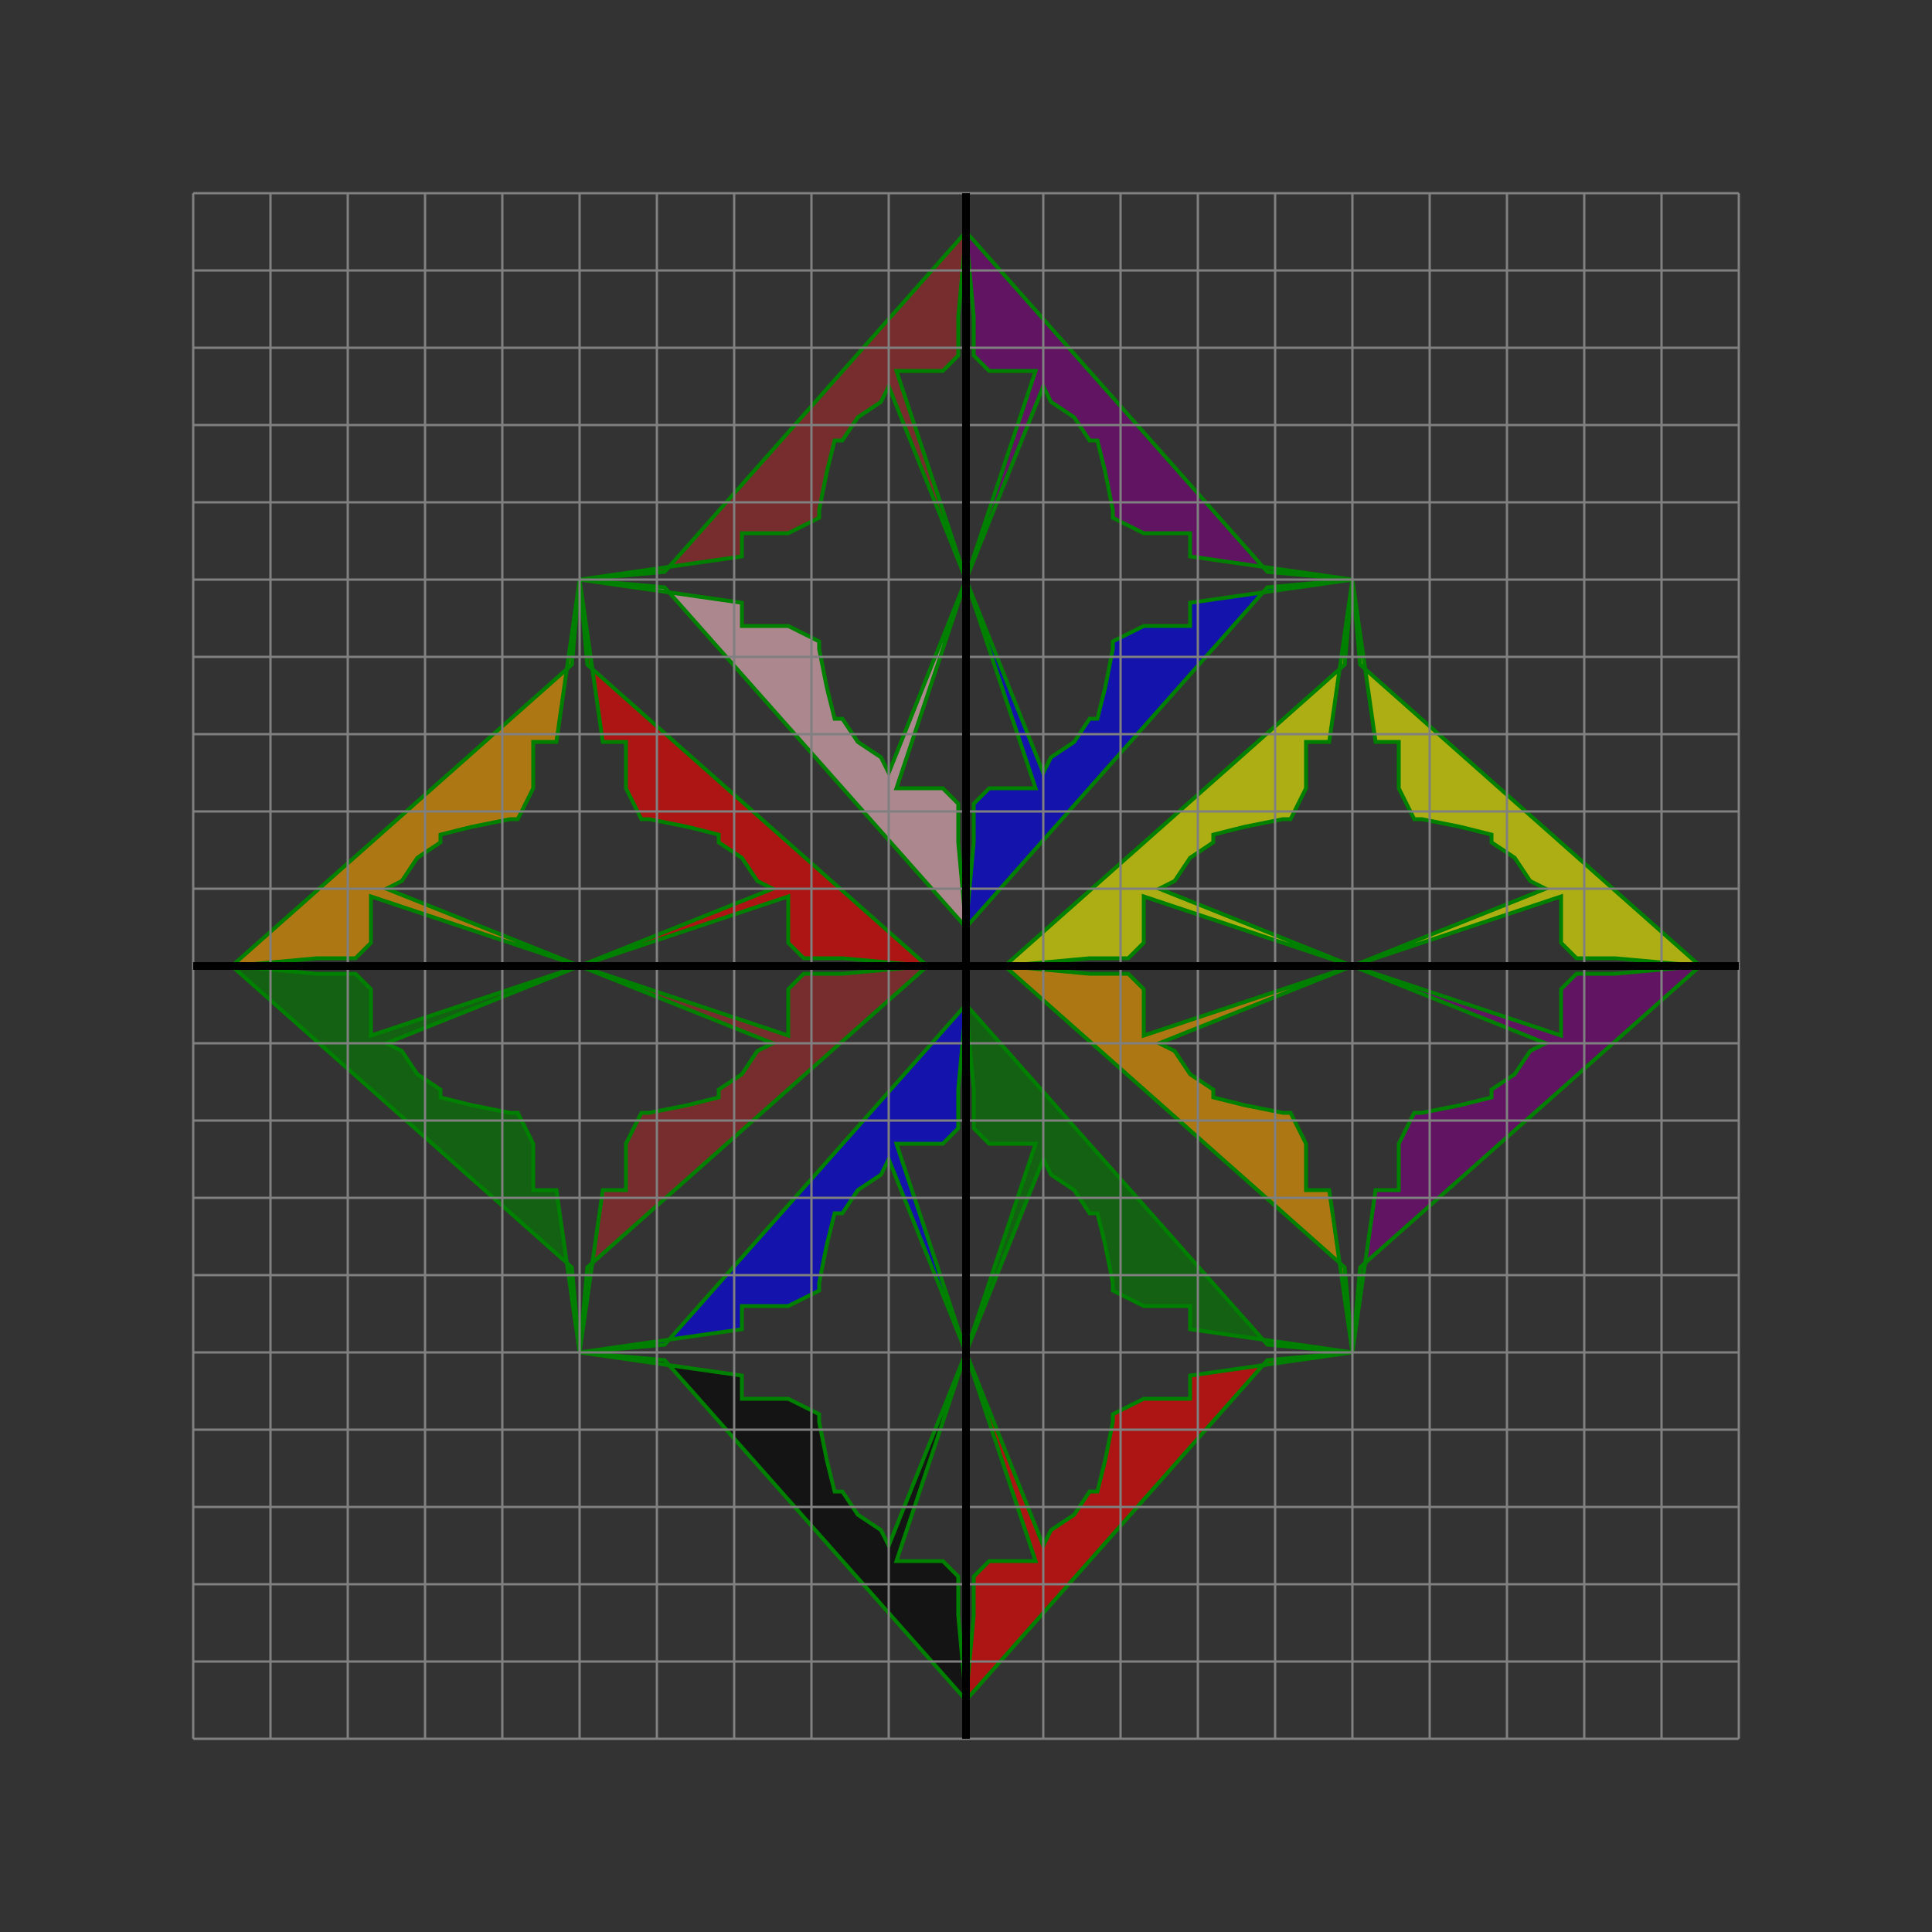 <?xml version="1.0" encoding="UTF-8"?>
<svg xmlns="http://www.w3.org/2000/svg" xmlns:xlink="http://www.w3.org/1999/xlink"
     width="250" height="250" viewBox="-125.0 -125.0 250 250">
<rect x="-125.0" y="-125.0" width="250" height="250" fill="#333333" stroke="none"/>
<defs>
</defs>
<path d="M5,0 l11,-1 l5,0 l1,-1 l1,-1 l0,-4 l0,-2 l27,9 l-25,-10 l2,-1 l2,-3 l0,0 l3,-2 l0,-1 l4,-1 l5,-1 l1,0 l2,-4 l0,-6 l3,0 l3,-21 l-1,11 Z" stroke-width="0.5" stroke="green" fill="yellow" fill-opacity="0.6" />
<path d="M5,0 l11,1 l5,0 l1,1 l1,1 l0,4 l0,2 l27,-9 l-25,10 l2,1 l2,3 l0,0 l3,2 l0,1 l4,1 l5,1 l1,0 l2,4 l0,6 l3,0 l3,21 l-1,-11 Z" stroke-width="0.5" stroke="green" fill="orange" fill-opacity="0.6" />
<path d="M-5,0 l-11,-1 l-5,0 l-1,-1 l-1,-1 l0,-4 l0,-2 l-27,9 l25,-10 l-2,-1 l-2,-3 l0,0 l-3,-2 l0,-1 l-4,-1 l-5,-1 l-1,0 l-2,-4 l0,-6 l-3,0 l-3,-21 l1,11 Z" stroke-width="0.5" stroke="green" fill="red" fill-opacity="0.6" />
<path d="M95,0 l-11,1 l-5,0 l-1,1 l-1,1 l0,4 l0,2 l-27,-9 l25,10 l-2,1 l-2,3 l0,0 l-3,2 l0,1 l-4,1 l-5,1 l-1,0 l-2,4 l0,6 l-3,0 l-3,21 l1,-11 Z" stroke-width="0.5" stroke="green" fill="purple" fill-opacity="0.6" />
<path d="M0,-5 l1,-11 l0,-5 l1,-1 l1,-1 l4,0 l2,0 l-9,-27 l10,25 l1,-2 l3,-2 l0,0 l2,-3 l1,0 l1,-4 l1,-5 l0,-1 l4,-2 l6,0 l0,-3 l21,-3 l-11,1 Z" stroke-width="0.5" stroke="green" fill="blue" fill-opacity="0.6" />
<path d="M0,5 l1,11 l0,5 l1,1 l1,1 l4,0 l2,0 l-9,27 l10,-25 l1,2 l3,2 l0,0 l2,3 l1,0 l1,4 l1,5 l0,1 l4,2 l6,0 l0,3 l21,3 l-11,-1 Z" stroke-width="0.5" stroke="green" fill="green" fill-opacity="0.6" />
<path d="M-5,0 l-11,1 l-5,0 l-1,1 l-1,1 l0,4 l0,2 l-27,-9 l25,10 l-2,1 l-2,3 l0,0 l-3,2 l0,1 l-4,1 l-5,1 l-1,0 l-2,4 l0,6 l-3,0 l-3,21 l1,-11 Z" stroke-width="0.5" stroke="green" fill="brown" fill-opacity="0.6" />
<path d="M0,95 l-1,-11 l0,-5 l-1,-1 l-1,-1 l-4,0 l-2,0 l9,-27 l-10,25 l-1,-2 l-3,-2 l0,0 l-2,-3 l-1,0 l-1,-4 l-1,-5 l0,-1 l-4,-2 l-6,0 l0,-3 l-21,-3 l11,1 Z" stroke-width="0.5" stroke="green" fill="black" fill-opacity="0.6" />
<path d="M0,-5 l-1,-11 l0,-5 l-1,-1 l-1,-1 l-4,0 l-2,0 l9,-27 l-10,25 l-1,-2 l-3,-2 l0,0 l-2,-3 l-1,0 l-1,-4 l-1,-5 l0,-1 l-4,-2 l-6,0 l0,-3 l-21,-3 l11,1 Z" stroke-width="0.5" stroke="green" fill="pink" fill-opacity="0.6" />
<path d="M95,0 l-11,-1 l-5,0 l-1,-1 l-1,-1 l0,-4 l0,-2 l-27,9 l25,-10 l-2,-1 l-2,-3 l0,0 l-3,-2 l0,-1 l-4,-1 l-5,-1 l-1,0 l-2,-4 l0,-6 l-3,0 l-3,-21 l1,11 Z" stroke-width="0.5" stroke="green" fill="yellow" fill-opacity="0.6" />
<path d="M-95,0 l11,-1 l5,0 l1,-1 l1,-1 l0,-4 l0,-2 l27,9 l-25,-10 l2,-1 l2,-3 l0,0 l3,-2 l0,-1 l4,-1 l5,-1 l1,0 l2,-4 l0,-6 l3,0 l3,-21 l-1,11 Z" stroke-width="0.5" stroke="green" fill="orange" fill-opacity="0.6" />
<path d="M0,95 l1,-11 l0,-5 l1,-1 l1,-1 l4,0 l2,0 l-9,-27 l10,25 l1,-2 l3,-2 l0,0 l2,-3 l1,0 l1,-4 l1,-5 l0,-1 l4,-2 l6,0 l0,-3 l21,-3 l-11,1 Z" stroke-width="0.5" stroke="green" fill="red" fill-opacity="0.6" />
<path d="M0,-95 l1,11 l0,5 l1,1 l1,1 l4,0 l2,0 l-9,27 l10,-25 l1,2 l3,2 l0,0 l2,3 l1,0 l1,4 l1,5 l0,1 l4,2 l6,0 l0,3 l21,3 l-11,-1 Z" stroke-width="0.5" stroke="green" fill="purple" fill-opacity="0.6" />
<path d="M0,5 l-1,11 l0,5 l-1,1 l-1,1 l-4,0 l-2,0 l9,27 l-10,-25 l-1,2 l-3,2 l0,0 l-2,3 l-1,0 l-1,4 l-1,5 l0,1 l-4,2 l-6,0 l0,3 l-21,3 l11,-1 Z" stroke-width="0.5" stroke="green" fill="blue" fill-opacity="0.6" />
<path d="M-95,0 l11,1 l5,0 l1,1 l1,1 l0,4 l0,2 l27,-9 l-25,10 l2,1 l2,3 l0,0 l3,2 l0,1 l4,1 l5,1 l1,0 l2,4 l0,6 l3,0 l3,21 l-1,-11 Z" stroke-width="0.5" stroke="green" fill="green" fill-opacity="0.6" />
<path d="M0,-95 l-1,11 l0,5 l-1,1 l-1,1 l-4,0 l-2,0 l9,27 l-10,-25 l-1,2 l-3,2 l0,0 l-2,3 l-1,0 l-1,4 l-1,5 l0,1 l-4,2 l-6,0 l0,3 l-21,3 l11,-1 Z" stroke-width="0.5" stroke="green" fill="brown" fill-opacity="0.6" />
<path d="M-100,100 L-100,-100" stroke="grey" stroke-width="0.3" fill="none" />
<path d="M-100,100 L100,100" stroke="grey" stroke-width="0.3" fill="none" />
<path d="M-90,100 L-90,-100" stroke="grey" stroke-width="0.3" fill="none" />
<path d="M-100,90 L100,90" stroke="grey" stroke-width="0.3" fill="none" />
<path d="M-80,100 L-80,-100" stroke="grey" stroke-width="0.3" fill="none" />
<path d="M-100,80 L100,80" stroke="grey" stroke-width="0.3" fill="none" />
<path d="M-70,100 L-70,-100" stroke="grey" stroke-width="0.3" fill="none" />
<path d="M-100,70 L100,70" stroke="grey" stroke-width="0.3" fill="none" />
<path d="M-60,100 L-60,-100" stroke="grey" stroke-width="0.3" fill="none" />
<path d="M-100,60 L100,60" stroke="grey" stroke-width="0.3" fill="none" />
<path d="M-50,100 L-50,-100" stroke="grey" stroke-width="0.3" fill="none" />
<path d="M-100,50 L100,50" stroke="grey" stroke-width="0.3" fill="none" />
<path d="M-40,100 L-40,-100" stroke="grey" stroke-width="0.3" fill="none" />
<path d="M-100,40 L100,40" stroke="grey" stroke-width="0.3" fill="none" />
<path d="M-30,100 L-30,-100" stroke="grey" stroke-width="0.3" fill="none" />
<path d="M-100,30 L100,30" stroke="grey" stroke-width="0.3" fill="none" />
<path d="M-20,100 L-20,-100" stroke="grey" stroke-width="0.3" fill="none" />
<path d="M-100,20 L100,20" stroke="grey" stroke-width="0.3" fill="none" />
<path d="M-10,100 L-10,-100" stroke="grey" stroke-width="0.3" fill="none" />
<path d="M-100,10 L100,10" stroke="grey" stroke-width="0.3" fill="none" />
<path d="M0,100 L0,-100" stroke="grey" stroke-width="0.3" fill="none" />
<path d="M-100,0 L100,0" stroke="grey" stroke-width="0.3" fill="none" />
<path d="M10,100 L10,-100" stroke="grey" stroke-width="0.3" fill="none" />
<path d="M-100,-10 L100,-10" stroke="grey" stroke-width="0.3" fill="none" />
<path d="M20,100 L20,-100" stroke="grey" stroke-width="0.3" fill="none" />
<path d="M-100,-20 L100,-20" stroke="grey" stroke-width="0.3" fill="none" />
<path d="M30,100 L30,-100" stroke="grey" stroke-width="0.3" fill="none" />
<path d="M-100,-30 L100,-30" stroke="grey" stroke-width="0.3" fill="none" />
<path d="M40,100 L40,-100" stroke="grey" stroke-width="0.3" fill="none" />
<path d="M-100,-40 L100,-40" stroke="grey" stroke-width="0.3" fill="none" />
<path d="M50,100 L50,-100" stroke="grey" stroke-width="0.3" fill="none" />
<path d="M-100,-50 L100,-50" stroke="grey" stroke-width="0.3" fill="none" />
<path d="M60,100 L60,-100" stroke="grey" stroke-width="0.3" fill="none" />
<path d="M-100,-60 L100,-60" stroke="grey" stroke-width="0.3" fill="none" />
<path d="M70,100 L70,-100" stroke="grey" stroke-width="0.3" fill="none" />
<path d="M-100,-70 L100,-70" stroke="grey" stroke-width="0.3" fill="none" />
<path d="M80,100 L80,-100" stroke="grey" stroke-width="0.3" fill="none" />
<path d="M-100,-80 L100,-80" stroke="grey" stroke-width="0.3" fill="none" />
<path d="M90,100 L90,-100" stroke="grey" stroke-width="0.3" fill="none" />
<path d="M-100,-90 L100,-90" stroke="grey" stroke-width="0.3" fill="none" />
<path d="M100,100 L100,-100" stroke="grey" stroke-width="0.3" fill="none" />
<path d="M-100,-100 L100,-100" stroke="grey" stroke-width="0.3" fill="none" />
<path d="M-100,0 L100,0" stroke="black" stroke-width="1" fill="none" />
<path d="M0,100 L0,-100" stroke="black" stroke-width="1" fill="none" />
</svg>